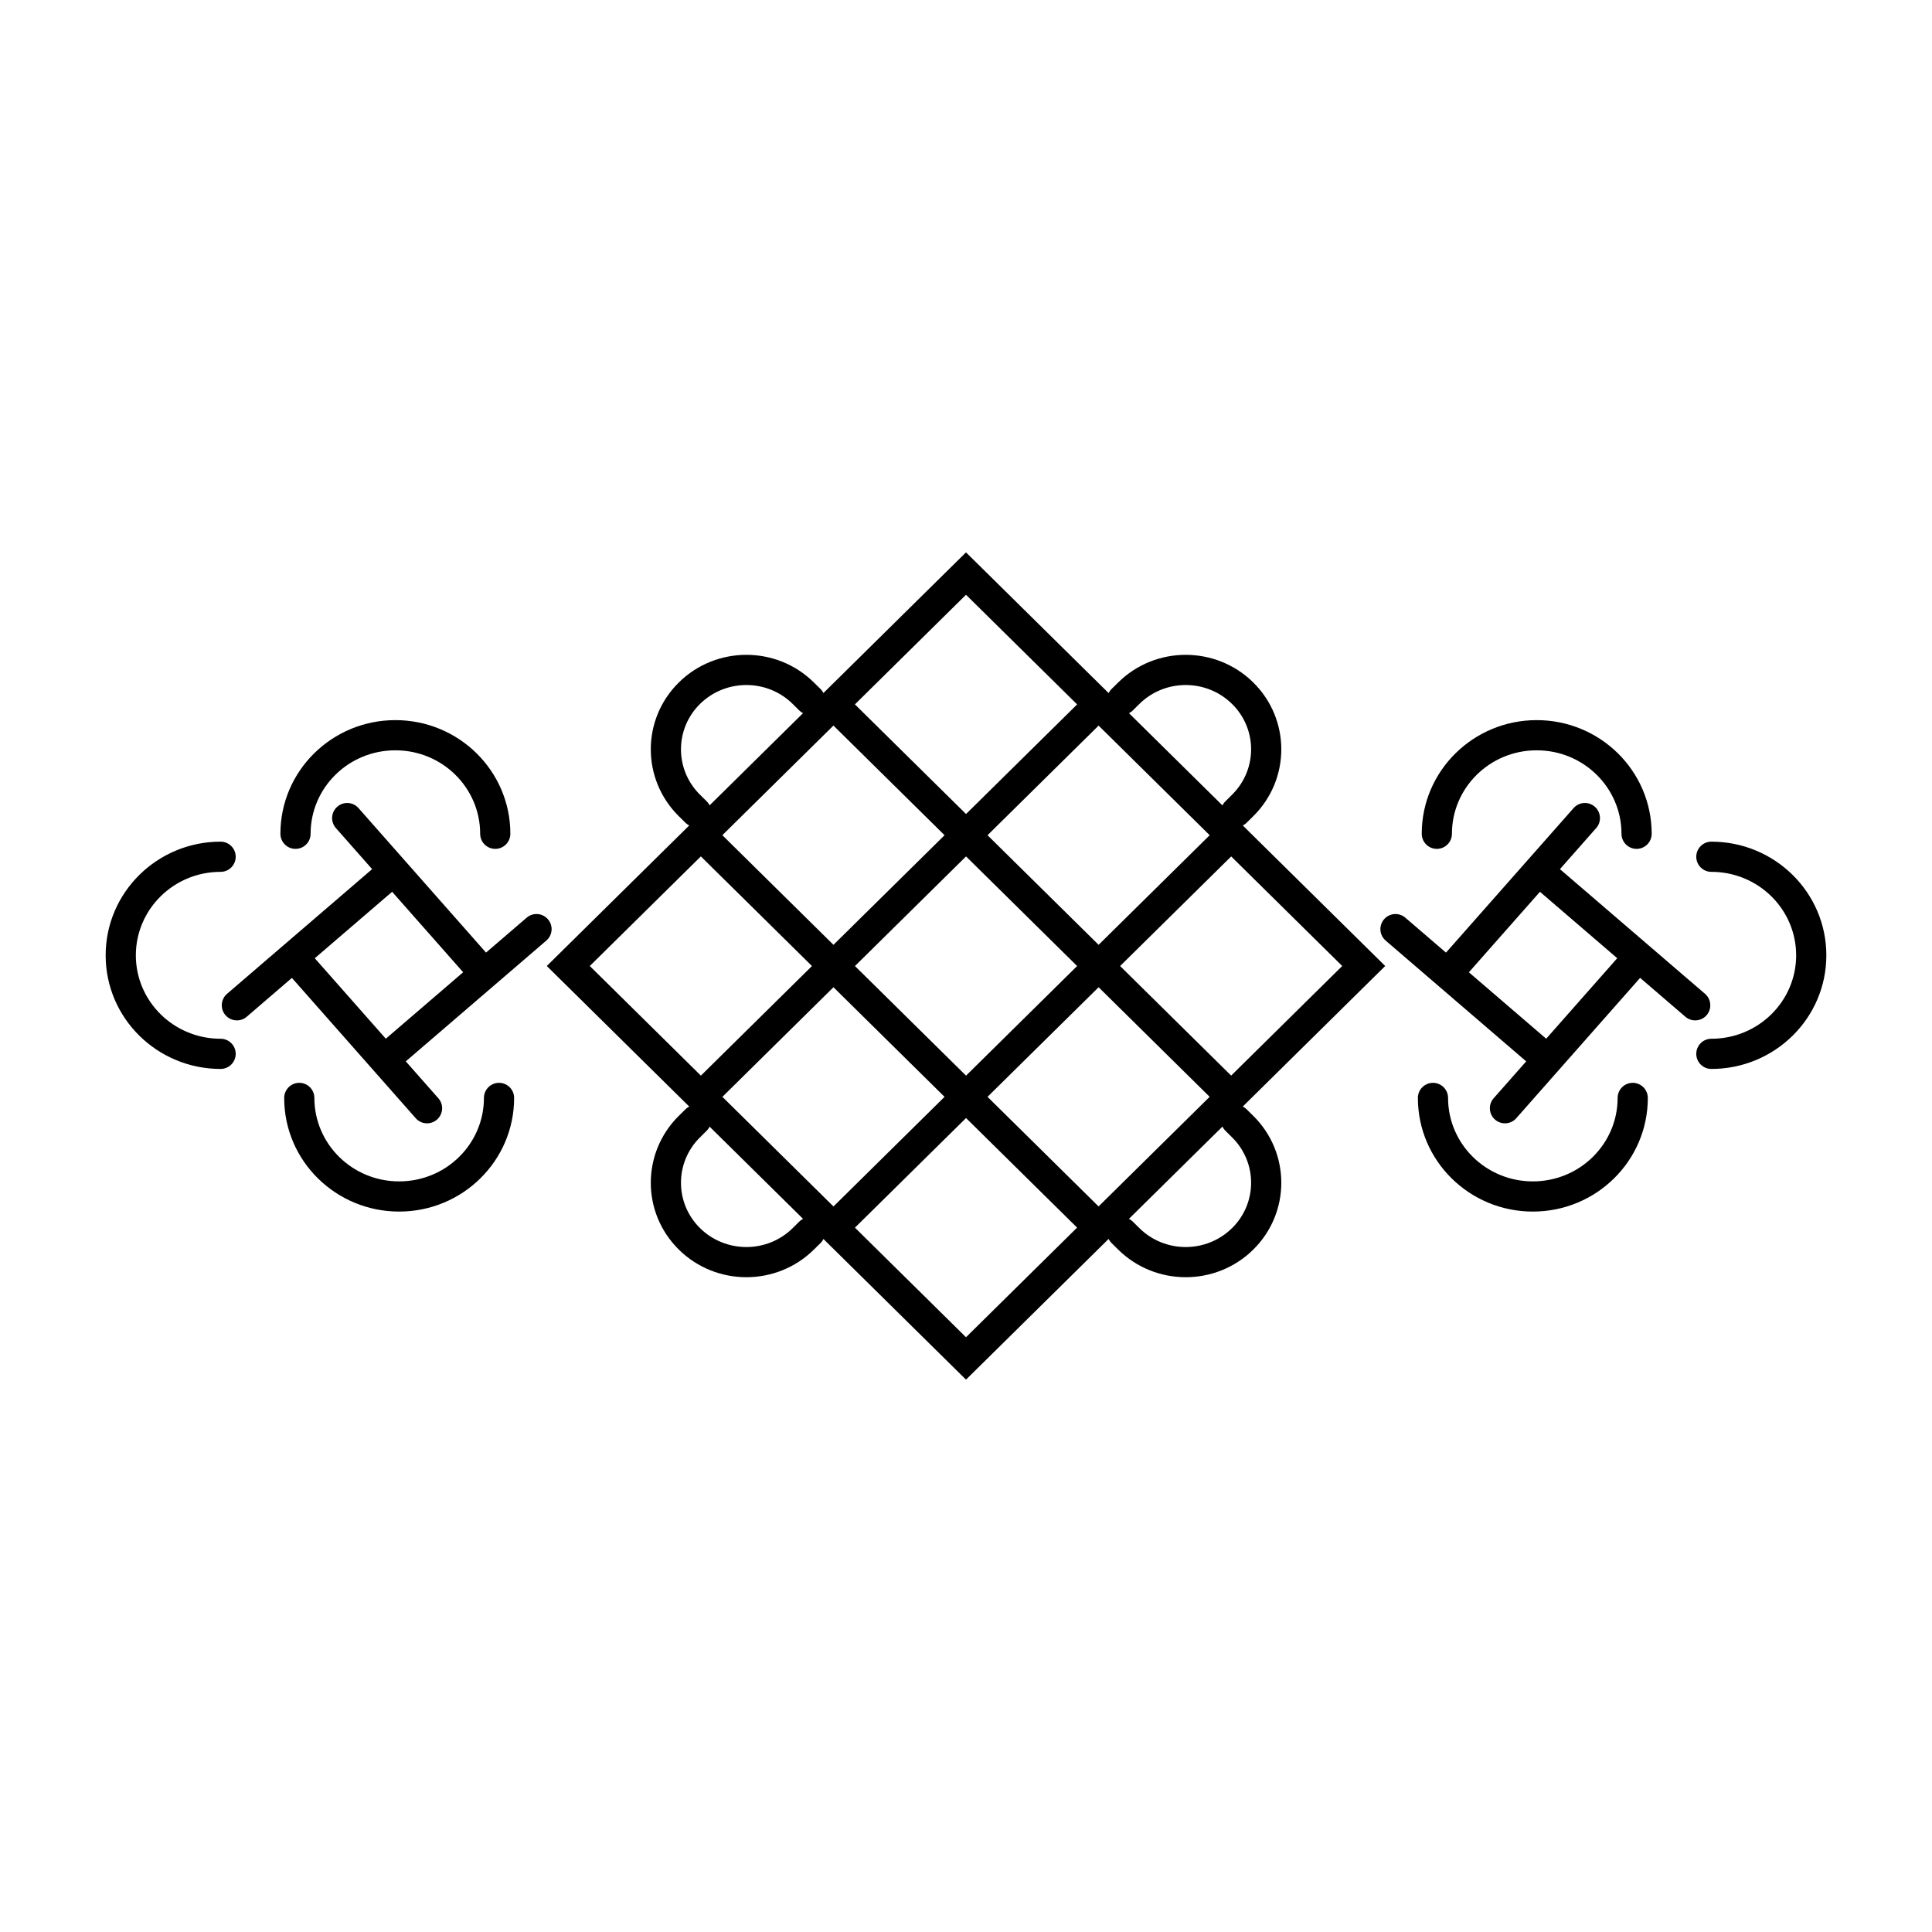 <svg width="64" height="64" viewBox="0 0 64 64" fill="none" xmlns="http://www.w3.org/2000/svg">
<path d="M18.826 32L18.474 31.644L18.114 32L18.474 32.356L18.826 32ZM32 19L32.351 18.644L32 18.298L31.649 18.644L32 19ZM45.175 32L45.526 32.356L45.887 32L45.526 31.644L45.175 32ZM32 45L31.649 45.356L32 45.702L32.351 45.356L32 45ZM23.57 27.312C23.373 27.118 23.057 27.12 22.863 27.317C22.669 27.513 22.671 27.83 22.867 28.024L23.57 27.312ZM36.042 41.023C36.238 41.217 36.555 41.215 36.749 41.019C36.943 40.822 36.941 40.505 36.744 40.312L36.042 41.023ZM27.961 22.979C27.765 22.785 27.448 22.787 27.254 22.983C27.06 23.18 27.062 23.496 27.259 23.69L27.961 22.979ZM40.433 36.69C40.63 36.884 40.946 36.882 41.14 36.685C41.334 36.489 41.332 36.172 41.136 35.978L40.433 36.69ZM41.136 28.024C41.332 27.83 41.334 27.513 41.14 27.317C40.946 27.12 40.63 27.118 40.433 27.312L41.136 28.024ZM27.259 40.312C27.062 40.505 27.06 40.822 27.254 41.019C27.448 41.215 27.765 41.217 27.961 41.023L27.259 40.312ZM36.744 23.69C36.941 23.496 36.943 23.18 36.749 22.983C36.555 22.787 36.238 22.785 36.042 22.979L36.744 23.69ZM22.867 35.978C22.671 36.172 22.669 36.489 22.863 36.685C23.057 36.882 23.373 36.884 23.57 36.69L22.867 35.978ZM36.824 22.822C36.628 23.016 36.626 23.332 36.819 23.529C37.013 23.726 37.33 23.728 37.526 23.534L36.824 22.822ZM37.394 22.962L37.745 23.318V23.318L37.394 22.962ZM41.164 22.962L41.515 22.607L41.515 22.606L41.164 22.962ZM41.164 26.683L41.515 27.039L41.516 27.038L41.164 26.683ZM40.595 26.543C40.398 26.736 40.396 27.053 40.59 27.25C40.784 27.446 41.1 27.448 41.297 27.254L40.595 26.543ZM37.526 40.468C37.33 40.274 37.013 40.276 36.819 40.473C36.626 40.669 36.628 40.986 36.824 41.18L37.526 40.468ZM37.394 41.039L37.745 40.684L37.394 41.039ZM41.164 41.039L41.515 41.396L41.515 41.395L41.164 41.039ZM41.164 37.319L41.516 36.963L41.515 36.963L41.164 37.319ZM41.297 36.748C41.1 36.554 40.784 36.556 40.59 36.752C40.396 36.949 40.398 37.265 40.595 37.459L41.297 36.748ZM26.476 23.534C26.673 23.728 26.989 23.726 27.183 23.529C27.377 23.332 27.375 23.016 27.179 22.822L26.476 23.534ZM26.609 22.962L26.96 22.607L26.96 22.607L26.609 22.962ZM22.839 22.962L22.488 22.606L22.488 22.607L22.839 22.962ZM22.839 26.683L22.487 27.038L22.488 27.039L22.839 26.683ZM22.706 27.254C22.902 27.448 23.219 27.446 23.413 27.25C23.607 27.053 23.605 26.736 23.408 26.543L22.706 27.254ZM27.179 41.18C27.375 40.986 27.377 40.669 27.183 40.473C26.989 40.276 26.673 40.274 26.476 40.468L27.179 41.18ZM26.609 41.039L26.96 41.395V41.395L26.609 41.039ZM22.839 41.039L22.488 41.395L22.488 41.396L22.839 41.039ZM22.839 37.319L22.488 36.963L22.487 36.963L22.839 37.319ZM23.408 37.459C23.605 37.265 23.607 36.949 23.413 36.752C23.219 36.556 22.902 36.554 22.706 36.748L23.408 37.459ZM15.906 27.62C15.906 27.896 16.13 28.12 16.406 28.12C16.682 28.12 16.906 27.896 16.906 27.62H15.906ZM9.289 27.62C9.289 27.896 9.513 28.12 9.789 28.12C10.065 28.12 10.289 27.896 10.289 27.62H9.289ZM10.414 36.37C10.414 36.094 10.19 35.87 9.914 35.87C9.638 35.87 9.414 36.094 9.414 36.37H10.414ZM17.031 36.37C17.031 36.094 16.807 35.87 16.531 35.87C16.255 35.87 16.031 36.094 16.031 36.37H17.031ZM7.308 28.881C7.585 28.881 7.808 28.657 7.808 28.381C7.808 28.105 7.585 27.881 7.308 27.881V28.881ZM7.308 35.41C7.585 35.41 7.808 35.186 7.808 34.91C7.808 34.634 7.585 34.41 7.308 34.41V35.41ZM7.521 32.922C7.312 33.102 7.288 33.418 7.468 33.628C7.648 33.837 7.964 33.861 8.173 33.681L7.521 32.922ZM13.202 29.359C13.412 29.179 13.436 28.863 13.256 28.654C13.076 28.444 12.76 28.421 12.55 28.6L13.202 29.359ZM11.876 26.769C11.694 26.562 11.378 26.542 11.171 26.725C10.963 26.908 10.944 27.224 11.127 27.431L11.876 26.769ZM15.507 32.393C15.689 32.6 16.005 32.62 16.212 32.437C16.419 32.255 16.439 31.939 16.256 31.732L15.507 32.393ZM10.141 31.418C9.959 31.211 9.643 31.192 9.436 31.374C9.229 31.557 9.209 31.873 9.392 32.08L10.141 31.418ZM13.772 37.043C13.954 37.25 14.27 37.269 14.477 37.087C14.684 36.904 14.704 36.588 14.521 36.381L13.772 37.043ZM12.417 34.721C12.208 34.901 12.184 35.217 12.364 35.426C12.544 35.636 12.86 35.66 13.069 35.48L12.417 34.721ZM18.098 31.158C18.308 30.978 18.332 30.662 18.152 30.453C17.972 30.243 17.656 30.219 17.447 30.399L18.098 31.158ZM47.097 27.62C47.097 27.896 47.321 28.12 47.597 28.12C47.873 28.12 48.097 27.896 48.097 27.62H47.097ZM53.714 27.62C53.714 27.896 53.938 28.12 54.214 28.12C54.49 28.12 54.714 27.896 54.714 27.62H53.714ZM54.586 36.37C54.586 36.094 54.362 35.87 54.086 35.87C53.81 35.87 53.586 36.094 53.586 36.37H54.586ZM47.969 36.37C47.969 36.094 47.745 35.87 47.469 35.87C47.193 35.87 46.969 36.094 46.969 36.37H47.969ZM56.691 27.881C56.415 27.881 56.191 28.105 56.191 28.381C56.191 28.657 56.415 28.881 56.691 28.881V27.881ZM56.691 34.41C56.415 34.41 56.191 34.634 56.191 34.91C56.191 35.186 56.415 35.41 56.691 35.41V34.41ZM55.83 33.681C56.039 33.861 56.355 33.837 56.535 33.628C56.715 33.418 56.691 33.102 56.482 32.922L55.83 33.681ZM51.452 28.6C51.243 28.421 50.927 28.444 50.747 28.654C50.567 28.863 50.591 29.179 50.8 29.359L51.452 28.6ZM52.876 27.431C53.059 27.224 53.039 26.908 52.832 26.725C52.625 26.542 52.309 26.562 52.127 26.769L52.876 27.431ZM47.746 31.732C47.564 31.939 47.583 32.255 47.79 32.437C47.998 32.62 48.313 32.6 48.496 32.393L47.746 31.732ZM54.608 32.08C54.791 31.873 54.772 31.557 54.565 31.374C54.357 31.192 54.041 31.211 53.859 31.418L54.608 32.08ZM49.479 36.381C49.296 36.588 49.316 36.904 49.523 37.087C49.73 37.269 50.046 37.25 50.228 37.043L49.479 36.381ZM50.931 35.48C51.14 35.66 51.456 35.636 51.636 35.426C51.816 35.217 51.792 34.901 51.583 34.721L50.931 35.48ZM46.553 30.399C46.344 30.219 46.028 30.243 45.848 30.453C45.668 30.662 45.692 30.978 45.902 31.158L46.553 30.399ZM19.177 32.356L32.351 19.356L31.649 18.644L18.474 31.644L19.177 32.356ZM31.649 19.356L44.824 32.356L45.526 31.644L32.351 18.644L31.649 19.356ZM44.824 31.644L31.649 44.644L32.351 45.356L45.526 32.356L44.824 31.644ZM32.351 44.644L19.177 31.644L18.474 32.356L31.649 45.356L32.351 44.644ZM22.867 28.024L36.042 41.023L36.744 40.312L23.57 27.312L22.867 28.024ZM27.259 23.69L40.433 36.69L41.136 35.978L27.961 22.979L27.259 23.69ZM40.433 27.312L27.259 40.312L27.961 41.023L41.136 28.024L40.433 27.312ZM36.042 22.979L22.867 35.978L23.57 36.69L36.744 23.69L36.042 22.979ZM37.526 23.534L37.745 23.318L37.042 22.607L36.824 22.822L37.526 23.534ZM37.745 23.318C38.59 22.484 39.965 22.483 40.813 23.319L41.515 22.606C40.277 21.388 38.278 21.387 37.042 22.607L37.745 23.318ZM40.813 23.318C41.655 24.149 41.656 25.494 40.812 26.328L41.516 27.038C42.754 25.814 42.755 23.829 41.515 22.607L40.813 23.318ZM40.813 26.327L40.595 26.543L41.297 27.254L41.515 27.039L40.813 26.327ZM36.824 41.18L37.042 41.395L37.745 40.684L37.526 40.468L36.824 41.18ZM37.042 41.395C38.278 42.614 40.277 42.614 41.515 41.396L40.813 40.683C39.965 41.519 38.59 41.518 37.745 40.684L37.042 41.395ZM41.515 41.395C42.755 40.173 42.754 38.188 41.516 36.963L40.812 37.674C41.656 38.508 41.655 39.853 40.813 40.684L41.515 41.395ZM41.515 36.963L41.297 36.748L40.595 37.459L40.813 37.675L41.515 36.963ZM27.179 22.822L26.96 22.607L26.258 23.318L26.476 23.534L27.179 22.822ZM26.96 22.607C25.725 21.387 23.726 21.388 22.488 22.606L23.189 23.319C24.038 22.483 25.413 22.484 26.258 23.318L26.96 22.607ZM22.488 22.607C21.248 23.829 21.249 25.814 22.487 27.038L23.19 26.328C22.347 25.494 22.348 24.149 23.19 23.318L22.488 22.607ZM22.488 27.039L22.706 27.254L23.408 26.543L23.19 26.327L22.488 27.039ZM26.476 40.468L26.258 40.684L26.96 41.395L27.179 41.18L26.476 40.468ZM26.258 40.684C25.413 41.518 24.038 41.519 23.189 40.683L22.488 41.396C23.726 42.614 25.725 42.614 26.96 41.395L26.258 40.684ZM23.19 40.684C22.348 39.853 22.347 38.508 23.19 37.674L22.487 36.963C21.249 38.188 21.248 40.173 22.488 41.395L23.19 40.684ZM23.19 37.675L23.408 37.459L22.706 36.748L22.488 36.963L23.19 37.675ZM16.906 27.62C16.906 25.533 15.193 23.855 13.098 23.855V24.855C14.654 24.855 15.906 26.098 15.906 27.62H16.906ZM13.098 23.855C10.999 23.855 9.289 25.536 9.289 27.62H10.289C10.289 26.101 11.539 24.855 13.098 24.855V23.855ZM9.414 36.37C9.414 38.458 11.127 40.135 13.222 40.135V39.135C11.666 39.135 10.414 37.892 10.414 36.37H9.414ZM13.222 40.135C15.321 40.135 17.031 38.454 17.031 36.37H16.031C16.031 37.89 14.781 39.135 13.222 39.135V40.135ZM7.308 27.881C5.21 27.881 3.5 29.562 3.5 31.646H4.5C4.5 30.126 5.75 28.881 7.308 28.881V27.881ZM3.5 31.646C3.5 33.733 5.213 35.41 7.308 35.41V34.41C5.752 34.41 4.5 33.167 4.5 31.646H3.5ZM8.173 33.681L13.202 29.359L12.55 28.6L7.521 32.922L8.173 33.681ZM11.127 27.431L15.507 32.393L16.256 31.732L11.876 26.769L11.127 27.431ZM9.392 32.08L13.772 37.043L14.521 36.381L10.141 31.418L9.392 32.08ZM13.069 35.48L18.098 31.158L17.447 30.399L12.417 34.721L13.069 35.48ZM48.097 27.62C48.097 26.098 49.349 24.855 50.905 24.855V23.855C48.81 23.855 47.097 25.533 47.097 27.62H48.097ZM50.905 24.855C52.464 24.855 53.714 26.101 53.714 27.62H54.714C54.714 25.536 53.004 23.855 50.905 23.855V24.855ZM53.586 36.37C53.586 37.892 52.334 39.135 50.778 39.135V40.135C52.873 40.135 54.586 38.458 54.586 36.37H53.586ZM50.778 39.135C49.219 39.135 47.969 37.89 47.969 36.37H46.969C46.969 38.454 48.679 40.135 50.778 40.135V39.135ZM56.691 28.881C58.25 28.881 59.5 30.126 59.5 31.646H60.5C60.5 29.562 58.79 27.881 56.691 27.881V28.881ZM59.5 31.646C59.5 33.167 58.248 34.41 56.691 34.41V35.41C58.787 35.41 60.5 33.733 60.5 31.646H59.5ZM56.482 32.922L51.452 28.6L50.8 29.359L55.83 33.681L56.482 32.922ZM52.127 26.769L47.746 31.732L48.496 32.393L52.876 27.431L52.127 26.769ZM53.859 31.418L49.479 36.381L50.228 37.043L54.608 32.08L53.859 31.418ZM51.583 34.721L46.553 30.399L45.902 31.158L50.931 35.48L51.583 34.721Z" fill="black"/>
</svg>
